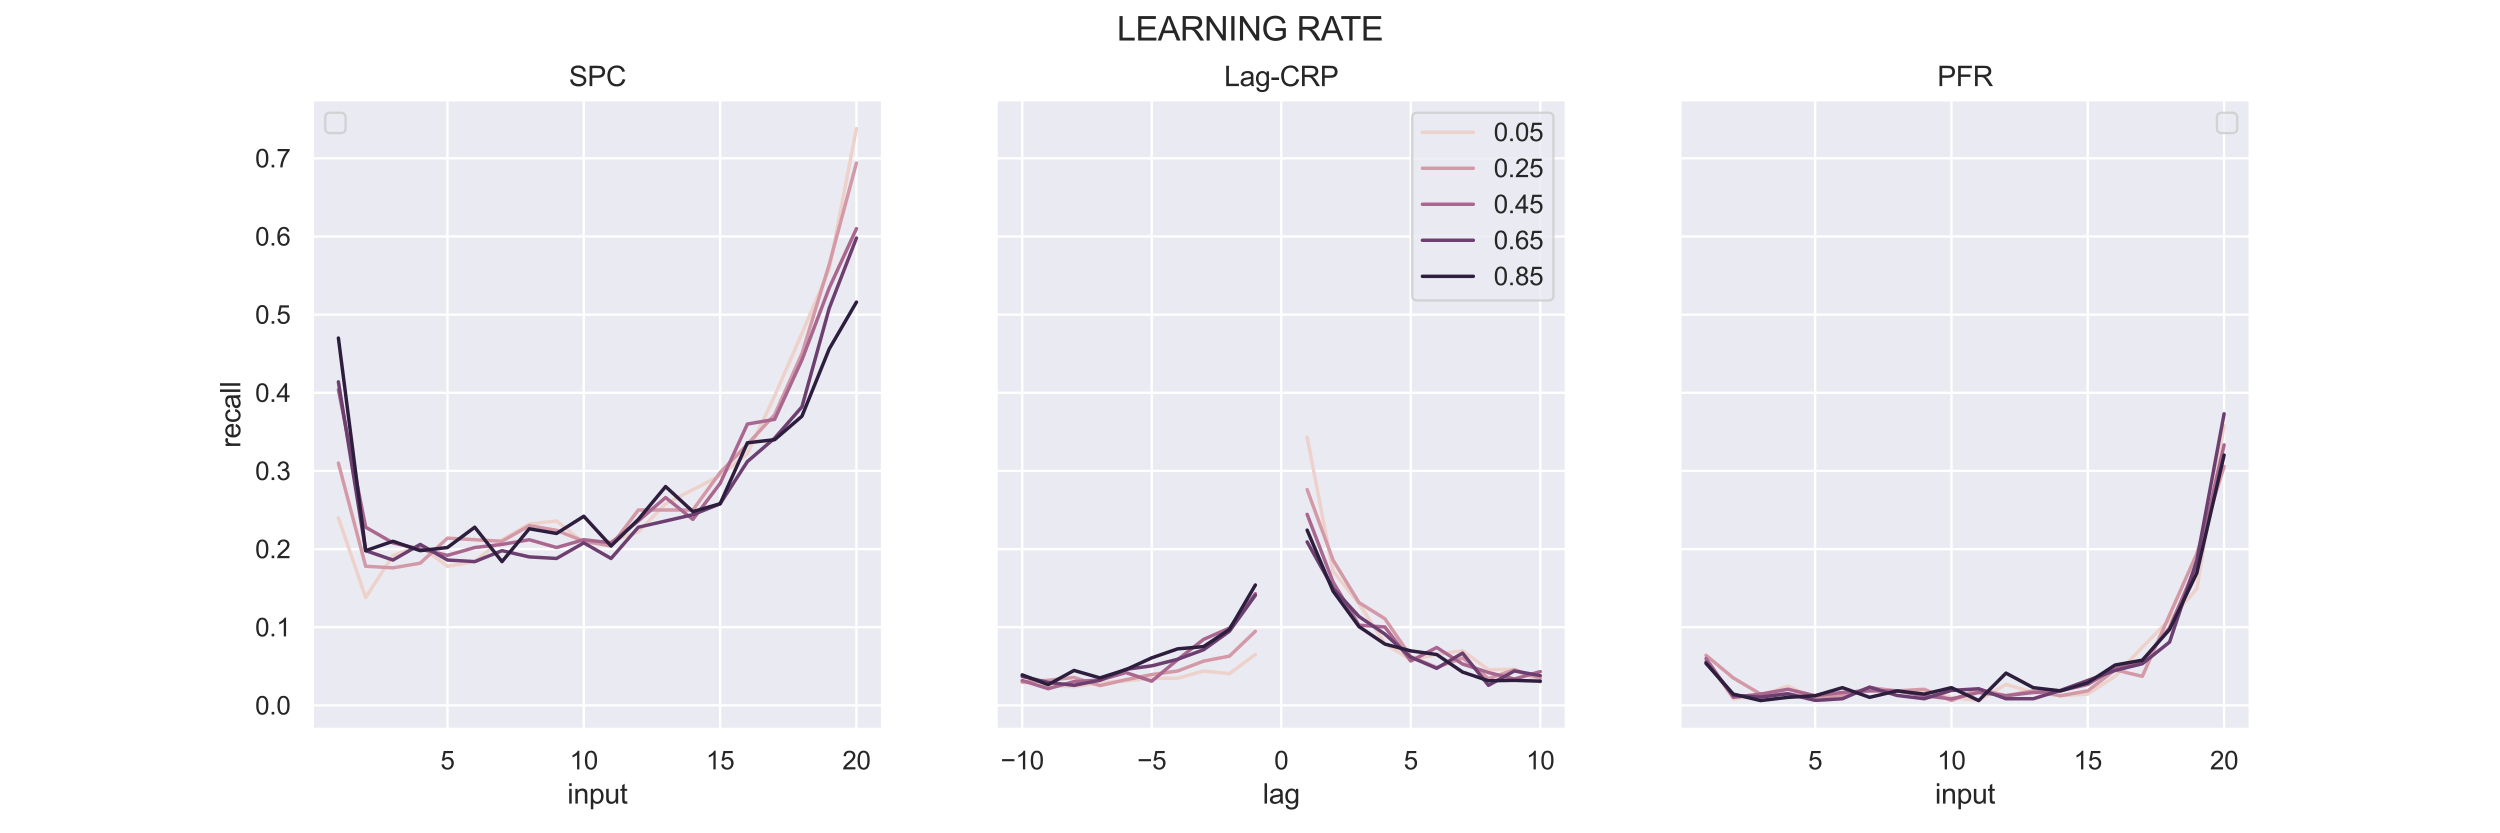 <?xml version="1.0" encoding="utf-8" standalone="no"?>
<!DOCTYPE svg PUBLIC "-//W3C//DTD SVG 1.1//EN"
  "http://www.w3.org/Graphics/SVG/1.1/DTD/svg11.dtd">
<svg height="360pt" version="1.1" viewBox="0 0 1080 360" width="1080pt" xmlns="http://www.w3.org/2000/svg" xmlns:xlink="http://www.w3.org/1999/xlink">
 <defs>
  <style type="text/css">*{stroke-linecap:butt;stroke-linejoin:round;}</style>
 </defs>
 <g id="figure_1">
  <g id="patch_1">
   <path d="M 0 360 
L 1080 360 
L 1080 0 
L 0 0 
z
" style="fill:#ffffff;"/>
  </g>
  <g id="axes_1">
   <g id="patch_2">
    <path d="M 135 315 
L 381.176 315 
L 381.176 43.2 
L 135 43.2 
z
" style="fill:#eaeaf2;"/>
   </g>
   <g id="matplotlib.axis_1">
    <g id="xtick_1">
     <g id="line2d_1">
      <path clip-path="url(#pc80a049805)" d="M 193.305 315 
L 193.305 43.2 
" style="fill:none;stroke:#ffffff;stroke-linecap:round;"/>
     </g>
     <g id="text_1">
      <!-- 5 -->
      <g style="fill:#262626;" transform="translate(190.246 332.374)scale(0.11 -0.11)">
       <defs>
        <path d="M 266 1200 
L 856 1250 
Q 922 819 1161 601 
Q 1400 384 1738 384 
Q 2144 384 2425 690 
Q 2706 997 2706 1503 
Q 2706 1984 2436 2262 
Q 2166 2541 1728 2541 
Q 1456 2541 1237 2417 
Q 1019 2294 894 2097 
L 366 2166 
L 809 4519 
L 3088 4519 
L 3088 3981 
L 1259 3981 
L 1013 2750 
Q 1425 3038 1878 3038 
Q 2478 3038 2890 2622 
Q 3303 2206 3303 1553 
Q 3303 931 2941 478 
Q 2500 -78 1738 -78 
Q 1113 -78 717 272 
Q 322 622 266 1200 
z
" id="ArialMT-35" transform="scale(0.016)"/>
       </defs>
       <use xlink:href="#ArialMT-35"/>
      </g>
     </g>
    </g>
    <g id="xtick_2">
     <g id="line2d_2">
      <path clip-path="url(#pc80a049805)" d="M 252.199 315 
L 252.199 43.2 
" style="fill:none;stroke:#ffffff;stroke-linecap:round;"/>
     </g>
     <g id="text_2">
      <!-- 10 -->
      <g style="fill:#262626;" transform="translate(246.082 332.374)scale(0.11 -0.11)">
       <defs>
        <path d="M 2384 0 
L 1822 0 
L 1822 3584 
Q 1619 3391 1289 3197 
Q 959 3003 697 2906 
L 697 3450 
Q 1169 3672 1522 3987 
Q 1875 4303 2022 4600 
L 2384 4600 
L 2384 0 
z
" id="ArialMT-31" transform="scale(0.016)"/>
        <path d="M 266 2259 
Q 266 3072 433 3567 
Q 600 4063 929 4331 
Q 1259 4600 1759 4600 
Q 2128 4600 2406 4451 
Q 2684 4303 2865 4023 
Q 3047 3744 3150 3342 
Q 3253 2941 3253 2259 
Q 3253 1453 3087 958 
Q 2922 463 2592 192 
Q 2263 -78 1759 -78 
Q 1097 -78 719 397 
Q 266 969 266 2259 
z
M 844 2259 
Q 844 1131 1108 757 
Q 1372 384 1759 384 
Q 2147 384 2411 759 
Q 2675 1134 2675 2259 
Q 2675 3391 2411 3762 
Q 2147 4134 1753 4134 
Q 1366 4134 1134 3806 
Q 844 3388 844 2259 
z
" id="ArialMT-30" transform="scale(0.016)"/>
       </defs>
       <use xlink:href="#ArialMT-31"/>
       <use x="55.615" xlink:href="#ArialMT-30"/>
      </g>
     </g>
    </g>
    <g id="xtick_3">
     <g id="line2d_3">
      <path clip-path="url(#pc80a049805)" d="M 311.093 315 
L 311.093 43.2 
" style="fill:none;stroke:#ffffff;stroke-linecap:round;"/>
     </g>
     <g id="text_3">
      <!-- 15 -->
      <g style="fill:#262626;" transform="translate(304.976 332.374)scale(0.11 -0.11)">
       <use xlink:href="#ArialMT-31"/>
       <use x="55.615" xlink:href="#ArialMT-35"/>
      </g>
     </g>
    </g>
    <g id="xtick_4">
     <g id="line2d_4">
      <path clip-path="url(#pc80a049805)" d="M 369.987 315 
L 369.987 43.2 
" style="fill:none;stroke:#ffffff;stroke-linecap:round;"/>
     </g>
     <g id="text_4">
      <!-- 20 -->
      <g style="fill:#262626;" transform="translate(363.87 332.374)scale(0.11 -0.11)">
       <defs>
        <path d="M 3222 541 
L 3222 0 
L 194 0 
Q 188 203 259 391 
Q 375 700 629 1000 
Q 884 1300 1366 1694 
Q 2113 2306 2375 2664 
Q 2638 3022 2638 3341 
Q 2638 3675 2398 3904 
Q 2159 4134 1775 4134 
Q 1369 4134 1125 3890 
Q 881 3647 878 3216 
L 300 3275 
Q 359 3922 746 4261 
Q 1134 4600 1788 4600 
Q 2447 4600 2831 4234 
Q 3216 3869 3216 3328 
Q 3216 3053 3103 2787 
Q 2991 2522 2730 2228 
Q 2469 1934 1863 1422 
Q 1356 997 1212 845 
Q 1069 694 975 541 
L 3222 541 
z
" id="ArialMT-32" transform="scale(0.016)"/>
       </defs>
       <use xlink:href="#ArialMT-32"/>
       <use x="55.615" xlink:href="#ArialMT-30"/>
      </g>
     </g>
    </g>
    <g id="text_5">
     <!-- input -->
     <g style="fill:#262626;" transform="translate(245.079 347.149)scale(0.12 -0.12)">
      <defs>
       <path d="M 425 3934 
L 425 4581 
L 988 4581 
L 988 3934 
L 425 3934 
z
M 425 0 
L 425 3319 
L 988 3319 
L 988 0 
L 425 0 
z
" id="ArialMT-69" transform="scale(0.016)"/>
       <path d="M 422 0 
L 422 3319 
L 928 3319 
L 928 2847 
Q 1294 3394 1984 3394 
Q 2284 3394 2536 3286 
Q 2788 3178 2913 3003 
Q 3038 2828 3088 2588 
Q 3119 2431 3119 2041 
L 3119 0 
L 2556 0 
L 2556 2019 
Q 2556 2363 2490 2533 
Q 2425 2703 2258 2804 
Q 2091 2906 1866 2906 
Q 1506 2906 1245 2678 
Q 984 2450 984 1813 
L 984 0 
L 422 0 
z
" id="ArialMT-6e" transform="scale(0.016)"/>
       <path d="M 422 -1272 
L 422 3319 
L 934 3319 
L 934 2888 
Q 1116 3141 1344 3267 
Q 1572 3394 1897 3394 
Q 2322 3394 2647 3175 
Q 2972 2956 3137 2557 
Q 3303 2159 3303 1684 
Q 3303 1175 3120 767 
Q 2938 359 2589 142 
Q 2241 -75 1856 -75 
Q 1575 -75 1351 44 
Q 1128 163 984 344 
L 984 -1272 
L 422 -1272 
z
M 931 1641 
Q 931 1000 1190 694 
Q 1450 388 1819 388 
Q 2194 388 2461 705 
Q 2728 1022 2728 1688 
Q 2728 2322 2467 2637 
Q 2206 2953 1844 2953 
Q 1484 2953 1207 2617 
Q 931 2281 931 1641 
z
" id="ArialMT-70" transform="scale(0.016)"/>
       <path d="M 2597 0 
L 2597 488 
Q 2209 -75 1544 -75 
Q 1250 -75 995 37 
Q 741 150 617 320 
Q 494 491 444 738 
Q 409 903 409 1263 
L 409 3319 
L 972 3319 
L 972 1478 
Q 972 1038 1006 884 
Q 1059 663 1231 536 
Q 1403 409 1656 409 
Q 1909 409 2131 539 
Q 2353 669 2445 892 
Q 2538 1116 2538 1541 
L 2538 3319 
L 3100 3319 
L 3100 0 
L 2597 0 
z
" id="ArialMT-75" transform="scale(0.016)"/>
       <path d="M 1650 503 
L 1731 6 
Q 1494 -44 1306 -44 
Q 1000 -44 831 53 
Q 663 150 594 308 
Q 525 466 525 972 
L 525 2881 
L 113 2881 
L 113 3319 
L 525 3319 
L 525 4141 
L 1084 4478 
L 1084 3319 
L 1650 3319 
L 1650 2881 
L 1084 2881 
L 1084 941 
Q 1084 700 1114 631 
Q 1144 563 1211 522 
Q 1278 481 1403 481 
Q 1497 481 1650 503 
z
" id="ArialMT-74" transform="scale(0.016)"/>
      </defs>
      <use xlink:href="#ArialMT-69"/>
      <use x="22.217" xlink:href="#ArialMT-6e"/>
      <use x="77.832" xlink:href="#ArialMT-70"/>
      <use x="133.447" xlink:href="#ArialMT-75"/>
      <use x="189.062" xlink:href="#ArialMT-74"/>
     </g>
    </g>
   </g>
   <g id="matplotlib.axis_2">
    <g id="ytick_1">
     <g id="line2d_5">
      <path clip-path="url(#pc80a049805)" d="M 135 304.738 
L 381.176 304.738 
" style="fill:none;stroke:#ffffff;stroke-linecap:round;"/>
     </g>
     <g id="text_6">
      <!-- 0.0 -->
      <g style="fill:#262626;" transform="translate(110.21 308.675)scale(0.11 -0.11)">
       <defs>
        <path d="M 581 0 
L 581 641 
L 1222 641 
L 1222 0 
L 581 0 
z
" id="ArialMT-2e" transform="scale(0.016)"/>
       </defs>
       <use xlink:href="#ArialMT-30"/>
       <use x="55.615" xlink:href="#ArialMT-2e"/>
       <use x="83.398" xlink:href="#ArialMT-30"/>
      </g>
     </g>
    </g>
    <g id="ytick_2">
     <g id="line2d_6">
      <path clip-path="url(#pc80a049805)" d="M 135 270.974 
L 381.176 270.974 
" style="fill:none;stroke:#ffffff;stroke-linecap:round;"/>
     </g>
     <g id="text_7">
      <!-- 0.1 -->
      <g style="fill:#262626;" transform="translate(110.21 274.91)scale(0.11 -0.11)">
       <use xlink:href="#ArialMT-30"/>
       <use x="55.615" xlink:href="#ArialMT-2e"/>
       <use x="83.398" xlink:href="#ArialMT-31"/>
      </g>
     </g>
    </g>
    <g id="ytick_3">
     <g id="line2d_7">
      <path clip-path="url(#pc80a049805)" d="M 135 237.209 
L 381.176 237.209 
" style="fill:none;stroke:#ffffff;stroke-linecap:round;"/>
     </g>
     <g id="text_8">
      <!-- 0.2 -->
      <g style="fill:#262626;" transform="translate(110.21 241.146)scale(0.11 -0.11)">
       <use xlink:href="#ArialMT-30"/>
       <use x="55.615" xlink:href="#ArialMT-2e"/>
       <use x="83.398" xlink:href="#ArialMT-32"/>
      </g>
     </g>
    </g>
    <g id="ytick_4">
     <g id="line2d_8">
      <path clip-path="url(#pc80a049805)" d="M 135 203.444 
L 381.176 203.444 
" style="fill:none;stroke:#ffffff;stroke-linecap:round;"/>
     </g>
     <g id="text_9">
      <!-- 0.3 -->
      <g style="fill:#262626;" transform="translate(110.21 207.381)scale(0.11 -0.11)">
       <defs>
        <path d="M 269 1209 
L 831 1284 
Q 928 806 1161 595 
Q 1394 384 1728 384 
Q 2125 384 2398 659 
Q 2672 934 2672 1341 
Q 2672 1728 2419 1979 
Q 2166 2231 1775 2231 
Q 1616 2231 1378 2169 
L 1441 2663 
Q 1497 2656 1531 2656 
Q 1891 2656 2178 2843 
Q 2466 3031 2466 3422 
Q 2466 3731 2256 3934 
Q 2047 4138 1716 4138 
Q 1388 4138 1169 3931 
Q 950 3725 888 3313 
L 325 3413 
Q 428 3978 793 4289 
Q 1159 4600 1703 4600 
Q 2078 4600 2393 4439 
Q 2709 4278 2876 4000 
Q 3044 3722 3044 3409 
Q 3044 3113 2884 2869 
Q 2725 2625 2413 2481 
Q 2819 2388 3044 2092 
Q 3269 1797 3269 1353 
Q 3269 753 2831 336 
Q 2394 -81 1725 -81 
Q 1122 -81 723 278 
Q 325 638 269 1209 
z
" id="ArialMT-33" transform="scale(0.016)"/>
       </defs>
       <use xlink:href="#ArialMT-30"/>
       <use x="55.615" xlink:href="#ArialMT-2e"/>
       <use x="83.398" xlink:href="#ArialMT-33"/>
      </g>
     </g>
    </g>
    <g id="ytick_5">
     <g id="line2d_9">
      <path clip-path="url(#pc80a049805)" d="M 135 169.679 
L 381.176 169.679 
" style="fill:none;stroke:#ffffff;stroke-linecap:round;"/>
     </g>
     <g id="text_10">
      <!-- 0.4 -->
      <g style="fill:#262626;" transform="translate(110.21 173.616)scale(0.11 -0.11)">
       <defs>
        <path d="M 2069 0 
L 2069 1097 
L 81 1097 
L 81 1613 
L 2172 4581 
L 2631 4581 
L 2631 1613 
L 3250 1613 
L 3250 1097 
L 2631 1097 
L 2631 0 
L 2069 0 
z
M 2069 1613 
L 2069 3678 
L 634 1613 
L 2069 1613 
z
" id="ArialMT-34" transform="scale(0.016)"/>
       </defs>
       <use xlink:href="#ArialMT-30"/>
       <use x="55.615" xlink:href="#ArialMT-2e"/>
       <use x="83.398" xlink:href="#ArialMT-34"/>
      </g>
     </g>
    </g>
    <g id="ytick_6">
     <g id="line2d_10">
      <path clip-path="url(#pc80a049805)" d="M 135 135.915 
L 381.176 135.915 
" style="fill:none;stroke:#ffffff;stroke-linecap:round;"/>
     </g>
     <g id="text_11">
      <!-- 0.5 -->
      <g style="fill:#262626;" transform="translate(110.21 139.851)scale(0.11 -0.11)">
       <use xlink:href="#ArialMT-30"/>
       <use x="55.615" xlink:href="#ArialMT-2e"/>
       <use x="83.398" xlink:href="#ArialMT-35"/>
      </g>
     </g>
    </g>
    <g id="ytick_7">
     <g id="line2d_11">
      <path clip-path="url(#pc80a049805)" d="M 135 102.15 
L 381.176 102.15 
" style="fill:none;stroke:#ffffff;stroke-linecap:round;"/>
     </g>
     <g id="text_12">
      <!-- 0.6 -->
      <g style="fill:#262626;" transform="translate(110.21 106.087)scale(0.11 -0.11)">
       <defs>
        <path d="M 3184 3459 
L 2625 3416 
Q 2550 3747 2413 3897 
Q 2184 4138 1850 4138 
Q 1581 4138 1378 3988 
Q 1113 3794 959 3422 
Q 806 3050 800 2363 
Q 1003 2672 1297 2822 
Q 1591 2972 1913 2972 
Q 2475 2972 2870 2558 
Q 3266 2144 3266 1488 
Q 3266 1056 3080 686 
Q 2894 316 2569 119 
Q 2244 -78 1831 -78 
Q 1128 -78 684 439 
Q 241 956 241 2144 
Q 241 3472 731 4075 
Q 1159 4600 1884 4600 
Q 2425 4600 2770 4297 
Q 3116 3994 3184 3459 
z
M 888 1484 
Q 888 1194 1011 928 
Q 1134 663 1356 523 
Q 1578 384 1822 384 
Q 2178 384 2434 671 
Q 2691 959 2691 1453 
Q 2691 1928 2437 2201 
Q 2184 2475 1800 2475 
Q 1419 2475 1153 2201 
Q 888 1928 888 1484 
z
" id="ArialMT-36" transform="scale(0.016)"/>
       </defs>
       <use xlink:href="#ArialMT-30"/>
       <use x="55.615" xlink:href="#ArialMT-2e"/>
       <use x="83.398" xlink:href="#ArialMT-36"/>
      </g>
     </g>
    </g>
    <g id="ytick_8">
     <g id="line2d_12">
      <path clip-path="url(#pc80a049805)" d="M 135 68.385 
L 381.176 68.385 
" style="fill:none;stroke:#ffffff;stroke-linecap:round;"/>
     </g>
     <g id="text_13">
      <!-- 0.7 -->
      <g style="fill:#262626;" transform="translate(110.21 72.322)scale(0.11 -0.11)">
       <defs>
        <path d="M 303 3981 
L 303 4522 
L 3269 4522 
L 3269 4084 
Q 2831 3619 2401 2847 
Q 1972 2075 1738 1259 
Q 1569 684 1522 0 
L 944 0 
Q 953 541 1156 1306 
Q 1359 2072 1739 2783 
Q 2119 3494 2547 3981 
L 303 3981 
z
" id="ArialMT-37" transform="scale(0.016)"/>
       </defs>
       <use xlink:href="#ArialMT-30"/>
       <use x="55.615" xlink:href="#ArialMT-2e"/>
       <use x="83.398" xlink:href="#ArialMT-37"/>
      </g>
     </g>
    </g>
    <g id="text_14">
     <!-- recall -->
     <g style="fill:#262626;" transform="translate(103.825 193.437)rotate(-90)scale(0.12 -0.12)">
      <defs>
       <path d="M 416 0 
L 416 3319 
L 922 3319 
L 922 2816 
Q 1116 3169 1280 3281 
Q 1444 3394 1641 3394 
Q 1925 3394 2219 3213 
L 2025 2691 
Q 1819 2813 1613 2813 
Q 1428 2813 1281 2702 
Q 1134 2591 1072 2394 
Q 978 2094 978 1738 
L 978 0 
L 416 0 
z
" id="ArialMT-72" transform="scale(0.016)"/>
       <path d="M 2694 1069 
L 3275 997 
Q 3138 488 2766 206 
Q 2394 -75 1816 -75 
Q 1088 -75 661 373 
Q 234 822 234 1631 
Q 234 2469 665 2931 
Q 1097 3394 1784 3394 
Q 2450 3394 2872 2941 
Q 3294 2488 3294 1666 
Q 3294 1616 3291 1516 
L 816 1516 
Q 847 969 1125 678 
Q 1403 388 1819 388 
Q 2128 388 2347 550 
Q 2566 713 2694 1069 
z
M 847 1978 
L 2700 1978 
Q 2663 2397 2488 2606 
Q 2219 2931 1791 2931 
Q 1403 2931 1139 2672 
Q 875 2413 847 1978 
z
" id="ArialMT-65" transform="scale(0.016)"/>
       <path d="M 2588 1216 
L 3141 1144 
Q 3050 572 2676 248 
Q 2303 -75 1759 -75 
Q 1078 -75 664 370 
Q 250 816 250 1647 
Q 250 2184 428 2587 
Q 606 2991 970 3192 
Q 1334 3394 1763 3394 
Q 2303 3394 2647 3120 
Q 2991 2847 3088 2344 
L 2541 2259 
Q 2463 2594 2264 2762 
Q 2066 2931 1784 2931 
Q 1359 2931 1093 2626 
Q 828 2322 828 1663 
Q 828 994 1084 691 
Q 1341 388 1753 388 
Q 2084 388 2306 591 
Q 2528 794 2588 1216 
z
" id="ArialMT-63" transform="scale(0.016)"/>
       <path d="M 2588 409 
Q 2275 144 1986 34 
Q 1697 -75 1366 -75 
Q 819 -75 525 192 
Q 231 459 231 875 
Q 231 1119 342 1320 
Q 453 1522 633 1644 
Q 813 1766 1038 1828 
Q 1203 1872 1538 1913 
Q 2219 1994 2541 2106 
Q 2544 2222 2544 2253 
Q 2544 2597 2384 2738 
Q 2169 2928 1744 2928 
Q 1347 2928 1158 2789 
Q 969 2650 878 2297 
L 328 2372 
Q 403 2725 575 2942 
Q 747 3159 1072 3276 
Q 1397 3394 1825 3394 
Q 2250 3394 2515 3294 
Q 2781 3194 2906 3042 
Q 3031 2891 3081 2659 
Q 3109 2516 3109 2141 
L 3109 1391 
Q 3109 606 3145 398 
Q 3181 191 3288 0 
L 2700 0 
Q 2613 175 2588 409 
z
M 2541 1666 
Q 2234 1541 1622 1453 
Q 1275 1403 1131 1340 
Q 988 1278 909 1158 
Q 831 1038 831 891 
Q 831 666 1001 516 
Q 1172 366 1500 366 
Q 1825 366 2078 508 
Q 2331 650 2450 897 
Q 2541 1088 2541 1459 
L 2541 1666 
z
" id="ArialMT-61" transform="scale(0.016)"/>
       <path d="M 409 0 
L 409 4581 
L 972 4581 
L 972 0 
L 409 0 
z
" id="ArialMT-6c" transform="scale(0.016)"/>
      </defs>
      <use xlink:href="#ArialMT-72"/>
      <use x="33.301" xlink:href="#ArialMT-65"/>
      <use x="88.916" xlink:href="#ArialMT-63"/>
      <use x="138.916" xlink:href="#ArialMT-61"/>
      <use x="194.531" xlink:href="#ArialMT-6c"/>
      <use x="216.748" xlink:href="#ArialMT-6c"/>
     </g>
    </g>
   </g>
   <g id="line2d_13">
    <path clip-path="url(#pc80a049805)" d="M 146.19 223.703 
L 157.969 258.143 
L 169.747 239.91 
L 181.526 235.858 
L 193.305 244.637 
L 205.084 242.611 
L 216.863 233.157 
L 228.641 226.404 
L 240.42 225.054 
L 252.199 234.508 
L 263.978 233.832 
L 275.756 229.781 
L 287.535 217.625 
L 299.314 211.548 
L 311.093 205.47 
L 322.872 196.016 
L 334.65 171.03 
L 346.429 144.018 
L 358.208 116.331 
L 369.987 55.555 
" style="fill:none;stroke:#edd1cb;stroke-linecap:round;stroke-width:1.5;"/>
   </g>
   <g id="line2d_14">
    <path clip-path="url(#pc80a049805)" d="M 146.19 200.068 
L 157.969 244.637 
L 169.747 245.312 
L 181.526 243.286 
L 193.305 232.482 
L 205.084 233.157 
L 216.863 233.832 
L 228.641 227.079 
L 240.42 229.105 
L 252.199 233.832 
L 263.978 235.858 
L 275.756 220.326 
L 287.535 220.326 
L 299.314 220.326 
L 311.093 204.119 
L 322.872 191.964 
L 334.65 179.133 
L 346.429 152.797 
L 358.208 114.305 
L 369.987 70.411 
" style="fill:none;stroke:#d499a7;stroke-linecap:round;stroke-width:1.5;"/>
   </g>
   <g id="line2d_15">
    <path clip-path="url(#pc80a049805)" d="M 146.19 168.329 
L 157.969 227.755 
L 169.747 234.508 
L 181.526 237.209 
L 193.305 239.91 
L 205.084 236.534 
L 216.863 235.183 
L 228.641 233.157 
L 240.42 236.534 
L 252.199 233.157 
L 263.978 234.508 
L 275.756 225.054 
L 287.535 214.924 
L 299.314 224.378 
L 311.093 208.846 
L 322.872 183.185 
L 334.65 181.159 
L 346.429 155.498 
L 358.208 124.435 
L 369.987 98.773 
" style="fill:none;stroke:#a9678f;stroke-linecap:round;stroke-width:1.5;"/>
   </g>
   <g id="line2d_16">
    <path clip-path="url(#pc80a049805)" d="M 146.19 164.952 
L 157.969 237.884 
L 169.747 241.936 
L 181.526 235.183 
L 193.305 241.936 
L 205.084 242.611 
L 216.863 237.884 
L 228.641 240.585 
L 240.42 241.261 
L 252.199 234.508 
L 263.978 241.261 
L 275.756 227.755 
L 287.535 225.054 
L 299.314 222.352 
L 311.093 217.625 
L 322.872 199.392 
L 334.65 189.263 
L 346.429 175.757 
L 358.208 133.213 
L 369.987 102.825 
" style="fill:none;stroke:#6c3f70;stroke-linecap:round;stroke-width:1.5;"/>
   </g>
   <g id="line2d_17">
    <path clip-path="url(#pc80a049805)" d="M 146.19 146.044 
L 157.969 237.884 
L 169.747 233.832 
L 181.526 237.884 
L 193.305 236.534 
L 205.084 227.755 
L 216.863 242.611 
L 228.641 228.43 
L 240.42 230.456 
L 252.199 223.028 
L 263.978 235.858 
L 275.756 224.378 
L 287.535 210.197 
L 299.314 221.002 
L 311.093 217.625 
L 322.872 191.289 
L 334.65 189.938 
L 346.429 179.809 
L 358.208 150.771 
L 369.987 130.512 
" style="fill:none;stroke:#2d1e3e;stroke-linecap:round;stroke-width:1.5;"/>
   </g>
   <g id="line2d_18"/>
   <g id="line2d_19"/>
   <g id="line2d_20"/>
   <g id="line2d_21"/>
   <g id="line2d_22"/>
   <g id="patch_3">
    <path d="M 135 315 
L 135 43.2 
" style="fill:none;stroke:#ffffff;stroke-linecap:square;stroke-linejoin:miter;stroke-width:1.25;"/>
   </g>
   <g id="patch_4">
    <path d="M 381.176 315 
L 381.176 43.2 
" style="fill:none;stroke:#ffffff;stroke-linecap:square;stroke-linejoin:miter;stroke-width:1.25;"/>
   </g>
   <g id="patch_5">
    <path d="M 135 315 
L 381.176 315 
" style="fill:none;stroke:#ffffff;stroke-linecap:square;stroke-linejoin:miter;stroke-width:1.25;"/>
   </g>
   <g id="patch_6">
    <path d="M 135 43.2 
L 381.176 43.2 
" style="fill:none;stroke:#ffffff;stroke-linecap:square;stroke-linejoin:miter;stroke-width:1.25;"/>
   </g>
   <g id="text_15">
    <!-- SPC -->
    <g style="fill:#262626;" transform="translate(245.751 37.2)scale(0.12 -0.12)">
     <defs>
      <path d="M 288 1472 
L 859 1522 
Q 900 1178 1048 958 
Q 1197 738 1509 602 
Q 1822 466 2213 466 
Q 2559 466 2825 569 
Q 3091 672 3220 851 
Q 3350 1031 3350 1244 
Q 3350 1459 3225 1620 
Q 3100 1781 2813 1891 
Q 2628 1963 1997 2114 
Q 1366 2266 1113 2400 
Q 784 2572 623 2826 
Q 463 3081 463 3397 
Q 463 3744 659 4045 
Q 856 4347 1234 4503 
Q 1613 4659 2075 4659 
Q 2584 4659 2973 4495 
Q 3363 4331 3572 4012 
Q 3781 3694 3797 3291 
L 3216 3247 
Q 3169 3681 2898 3903 
Q 2628 4125 2100 4125 
Q 1550 4125 1298 3923 
Q 1047 3722 1047 3438 
Q 1047 3191 1225 3031 
Q 1400 2872 2139 2705 
Q 2878 2538 3153 2413 
Q 3553 2228 3743 1945 
Q 3934 1663 3934 1294 
Q 3934 928 3725 604 
Q 3516 281 3123 101 
Q 2731 -78 2241 -78 
Q 1619 -78 1198 103 
Q 778 284 539 648 
Q 300 1013 288 1472 
z
" id="ArialMT-53" transform="scale(0.016)"/>
      <path d="M 494 0 
L 494 4581 
L 2222 4581 
Q 2678 4581 2919 4538 
Q 3256 4481 3484 4323 
Q 3713 4166 3852 3881 
Q 3991 3597 3991 3256 
Q 3991 2672 3619 2267 
Q 3247 1863 2275 1863 
L 1100 1863 
L 1100 0 
L 494 0 
z
M 1100 2403 
L 2284 2403 
Q 2872 2403 3119 2622 
Q 3366 2841 3366 3238 
Q 3366 3525 3220 3729 
Q 3075 3934 2838 4000 
Q 2684 4041 2272 4041 
L 1100 4041 
L 1100 2403 
z
" id="ArialMT-50" transform="scale(0.016)"/>
      <path d="M 3763 1606 
L 4369 1453 
Q 4178 706 3683 314 
Q 3188 -78 2472 -78 
Q 1731 -78 1267 223 
Q 803 525 561 1097 
Q 319 1669 319 2325 
Q 319 3041 592 3573 
Q 866 4106 1370 4382 
Q 1875 4659 2481 4659 
Q 3169 4659 3637 4309 
Q 4106 3959 4291 3325 
L 3694 3184 
Q 3534 3684 3231 3912 
Q 2928 4141 2469 4141 
Q 1941 4141 1586 3887 
Q 1231 3634 1087 3207 
Q 944 2781 944 2328 
Q 944 1744 1114 1308 
Q 1284 872 1643 656 
Q 2003 441 2422 441 
Q 2931 441 3284 734 
Q 3638 1028 3763 1606 
z
" id="ArialMT-43" transform="scale(0.016)"/>
     </defs>
     <use xlink:href="#ArialMT-53"/>
     <use x="66.699" xlink:href="#ArialMT-50"/>
     <use x="133.398" xlink:href="#ArialMT-43"/>
    </g>
   </g>
   <g id="legend_1">
    <g id="patch_7">
     <path d="M 142.7 57.5 
L 147.1 57.5 
Q 149.3 57.5 149.3 55.3 
L 149.3 50.9 
Q 149.3 48.7 147.1 48.7 
L 142.7 48.7 
Q 140.5 48.7 140.5 50.9 
L 140.5 55.3 
Q 140.5 57.5 142.7 57.5 
z
" style="fill:#eaeaf2;opacity:0.8;stroke:#cccccc;stroke-linejoin:miter;"/>
    </g>
   </g>
  </g>
  <g id="axes_2">
   <g id="patch_8">
    <path d="M 430.412 315 
L 676.588 315 
L 676.588 43.2 
L 430.412 43.2 
z
" style="fill:#eaeaf2;"/>
   </g>
   <g id="matplotlib.axis_3">
    <g id="xtick_5">
     <g id="line2d_23">
      <path clip-path="url(#pac4f6bd002)" d="M 441.602 315 
L 441.602 43.2 
" style="fill:none;stroke:#ffffff;stroke-linecap:round;"/>
     </g>
     <g id="text_16">
      <!-- −10 -->
      <g style="fill:#262626;" transform="translate(432.272 332.374)scale(0.11 -0.11)">
       <defs>
        <path d="M 3381 1997 
L 356 1997 
L 356 2522 
L 3381 2522 
L 3381 1997 
z
" id="ArialMT-2212" transform="scale(0.016)"/>
       </defs>
       <use xlink:href="#ArialMT-2212"/>
       <use x="58.398" xlink:href="#ArialMT-31"/>
       <use x="114.014" xlink:href="#ArialMT-30"/>
      </g>
     </g>
    </g>
    <g id="xtick_6">
     <g id="line2d_24">
      <path clip-path="url(#pac4f6bd002)" d="M 497.551 315 
L 497.551 43.2 
" style="fill:none;stroke:#ffffff;stroke-linecap:round;"/>
     </g>
     <g id="text_17">
      <!-- −5 -->
      <g style="fill:#262626;" transform="translate(491.28 332.374)scale(0.11 -0.11)">
       <use xlink:href="#ArialMT-2212"/>
       <use x="58.398" xlink:href="#ArialMT-35"/>
      </g>
     </g>
    </g>
    <g id="xtick_7">
     <g id="line2d_25">
      <path clip-path="url(#pac4f6bd002)" d="M 553.5 315 
L 553.5 43.2 
" style="fill:none;stroke:#ffffff;stroke-linecap:round;"/>
     </g>
     <g id="text_18">
      <!-- 0 -->
      <g style="fill:#262626;" transform="translate(550.441 332.374)scale(0.11 -0.11)">
       <use xlink:href="#ArialMT-30"/>
      </g>
     </g>
    </g>
    <g id="xtick_8">
     <g id="line2d_26">
      <path clip-path="url(#pac4f6bd002)" d="M 609.449 315 
L 609.449 43.2 
" style="fill:none;stroke:#ffffff;stroke-linecap:round;"/>
     </g>
     <g id="text_19">
      <!-- 5 -->
      <g style="fill:#262626;" transform="translate(606.391 332.374)scale(0.11 -0.11)">
       <use xlink:href="#ArialMT-35"/>
      </g>
     </g>
    </g>
    <g id="xtick_9">
     <g id="line2d_27">
      <path clip-path="url(#pac4f6bd002)" d="M 665.398 315 
L 665.398 43.2 
" style="fill:none;stroke:#ffffff;stroke-linecap:round;"/>
     </g>
     <g id="text_20">
      <!-- 10 -->
      <g style="fill:#262626;" transform="translate(659.281 332.374)scale(0.11 -0.11)">
       <use xlink:href="#ArialMT-31"/>
       <use x="55.615" xlink:href="#ArialMT-30"/>
      </g>
     </g>
    </g>
    <g id="text_21">
     <!-- lag -->
     <g style="fill:#262626;" transform="translate(545.494 347.149)scale(0.12 -0.12)">
      <defs>
       <path d="M 319 -275 
L 866 -356 
Q 900 -609 1056 -725 
Q 1266 -881 1628 -881 
Q 2019 -881 2231 -725 
Q 2444 -569 2519 -288 
Q 2563 -116 2559 434 
Q 2191 0 1641 0 
Q 956 0 581 494 
Q 206 988 206 1678 
Q 206 2153 378 2554 
Q 550 2956 876 3175 
Q 1203 3394 1644 3394 
Q 2231 3394 2613 2919 
L 2613 3319 
L 3131 3319 
L 3131 450 
Q 3131 -325 2973 -648 
Q 2816 -972 2473 -1159 
Q 2131 -1347 1631 -1347 
Q 1038 -1347 672 -1080 
Q 306 -813 319 -275 
z
M 784 1719 
Q 784 1066 1043 766 
Q 1303 466 1694 466 
Q 2081 466 2343 764 
Q 2606 1063 2606 1700 
Q 2606 2309 2336 2618 
Q 2066 2928 1684 2928 
Q 1309 2928 1046 2623 
Q 784 2319 784 1719 
z
" id="ArialMT-67" transform="scale(0.016)"/>
      </defs>
      <use xlink:href="#ArialMT-6c"/>
      <use x="22.217" xlink:href="#ArialMT-61"/>
      <use x="77.832" xlink:href="#ArialMT-67"/>
     </g>
    </g>
   </g>
   <g id="matplotlib.axis_4">
    <g id="ytick_9">
     <g id="line2d_28">
      <path clip-path="url(#pac4f6bd002)" d="M 430.412 304.738 
L 676.588 304.738 
" style="fill:none;stroke:#ffffff;stroke-linecap:round;"/>
     </g>
    </g>
    <g id="ytick_10">
     <g id="line2d_29">
      <path clip-path="url(#pac4f6bd002)" d="M 430.412 270.974 
L 676.588 270.974 
" style="fill:none;stroke:#ffffff;stroke-linecap:round;"/>
     </g>
    </g>
    <g id="ytick_11">
     <g id="line2d_30">
      <path clip-path="url(#pac4f6bd002)" d="M 430.412 237.209 
L 676.588 237.209 
" style="fill:none;stroke:#ffffff;stroke-linecap:round;"/>
     </g>
    </g>
    <g id="ytick_12">
     <g id="line2d_31">
      <path clip-path="url(#pac4f6bd002)" d="M 430.412 203.444 
L 676.588 203.444 
" style="fill:none;stroke:#ffffff;stroke-linecap:round;"/>
     </g>
    </g>
    <g id="ytick_13">
     <g id="line2d_32">
      <path clip-path="url(#pac4f6bd002)" d="M 430.412 169.679 
L 676.588 169.679 
" style="fill:none;stroke:#ffffff;stroke-linecap:round;"/>
     </g>
    </g>
    <g id="ytick_14">
     <g id="line2d_33">
      <path clip-path="url(#pac4f6bd002)" d="M 430.412 135.915 
L 676.588 135.915 
" style="fill:none;stroke:#ffffff;stroke-linecap:round;"/>
     </g>
    </g>
    <g id="ytick_15">
     <g id="line2d_34">
      <path clip-path="url(#pac4f6bd002)" d="M 430.412 102.15 
L 676.588 102.15 
" style="fill:none;stroke:#ffffff;stroke-linecap:round;"/>
     </g>
    </g>
    <g id="ytick_16">
     <g id="line2d_35">
      <path clip-path="url(#pac4f6bd002)" d="M 430.412 68.385 
L 676.588 68.385 
" style="fill:none;stroke:#ffffff;stroke-linecap:round;"/>
     </g>
    </g>
   </g>
   <g id="line2d_36">
    <path clip-path="url(#pac4f6bd002)" d="M 441.602 294.748 
L 452.791 296.225 
L 463.981 296.664 
L 475.171 294.979 
L 486.361 294.113 
L 497.551 293.019 
L 508.741 293.03 
L 519.93 289.897 
L 531.12 291.019 
L 542.31 282.728 
" style="fill:none;stroke:#edd1cb;stroke-linecap:round;stroke-width:1.5;"/>
   </g>
   <g id="line2d_37">
    <path clip-path="url(#pac4f6bd002)" d="M 441.602 294.648 
L 452.791 293.894 
L 463.981 292.65 
L 475.171 296.188 
L 486.361 293.644 
L 497.551 291.408 
L 508.741 289.865 
L 519.93 285.604 
L 531.12 283.434 
L 542.31 272.715 
" style="fill:none;stroke:#d499a7;stroke-linecap:round;stroke-width:1.5;"/>
   </g>
   <g id="line2d_38">
    <path clip-path="url(#pac4f6bd002)" d="M 441.602 293.965 
L 452.791 297.52 
L 463.981 294.447 
L 475.171 293.772 
L 486.361 290.546 
L 497.551 294.279 
L 508.741 284.957 
L 519.93 276.212 
L 531.12 271.332 
L 542.31 256.474 
" style="fill:none;stroke:#a9678f;stroke-linecap:round;stroke-width:1.5;"/>
   </g>
   <g id="line2d_39">
    <path clip-path="url(#pac4f6bd002)" d="M 441.602 292.222 
L 452.791 294.796 
L 463.981 296.051 
L 475.171 293.868 
L 486.361 289.162 
L 497.551 287.643 
L 508.741 284.807 
L 519.93 280.701 
L 531.12 272.692 
L 542.31 257.146 
" style="fill:none;stroke:#6c3f70;stroke-linecap:round;stroke-width:1.5;"/>
   </g>
   <g id="line2d_40">
    <path clip-path="url(#pac4f6bd002)" d="M 441.602 291.545 
L 452.791 295.789 
L 463.981 289.63 
L 475.171 292.849 
L 486.361 289.299 
L 497.551 284.187 
L 508.741 280.304 
L 519.93 279.342 
L 531.12 271.906 
L 542.31 252.722 
" style="fill:none;stroke:#2d1e3e;stroke-linecap:round;stroke-width:1.5;"/>
   </g>
   <g id="line2d_41"/>
   <g id="line2d_42"/>
   <g id="line2d_43"/>
   <g id="line2d_44"/>
   <g id="line2d_45"/>
   <g id="line2d_46">
    <path clip-path="url(#pac4f6bd002)" d="M 564.69 188.863 
L 575.88 246.755 
L 587.07 260.726 
L 598.259 278.087 
L 609.449 285.07 
L 620.639 282.712 
L 631.829 281.093 
L 643.019 289.306 
L 654.209 289.159 
L 665.398 294.692 
" style="fill:none;stroke:#edd1cb;stroke-linecap:round;stroke-width:1.5;"/>
   </g>
   <g id="line2d_47">
    <path clip-path="url(#pac4f6bd002)" d="M 564.69 211.489 
L 575.88 241.959 
L 587.07 260.305 
L 598.259 267.284 
L 609.449 283.605 
L 620.639 288.337 
L 631.829 284.257 
L 643.019 293.132 
L 654.209 289.34 
L 665.398 293.03 
" style="fill:none;stroke:#d499a7;stroke-linecap:round;stroke-width:1.5;"/>
   </g>
   <g id="line2d_48">
    <path clip-path="url(#pac4f6bd002)" d="M 564.69 222.206 
L 575.88 251.429 
L 587.07 270.081 
L 598.259 270.852 
L 609.449 285.552 
L 620.639 279.713 
L 631.829 286.869 
L 643.019 290.539 
L 654.209 293.328 
L 665.398 290.134 
" style="fill:none;stroke:#a9678f;stroke-linecap:round;stroke-width:1.5;"/>
   </g>
   <g id="line2d_49">
    <path clip-path="url(#pac4f6bd002)" d="M 564.69 234.121 
L 575.88 254.142 
L 587.07 266.32 
L 598.259 273.926 
L 609.449 283.894 
L 620.639 288.715 
L 631.829 282.139 
L 643.019 296.061 
L 654.209 289.854 
L 665.398 291.873 
" style="fill:none;stroke:#6c3f70;stroke-linecap:round;stroke-width:1.5;"/>
   </g>
   <g id="line2d_50">
    <path clip-path="url(#pac4f6bd002)" d="M 564.69 229.027 
L 575.88 255.356 
L 587.07 270.67 
L 598.259 278.233 
L 609.449 281.173 
L 620.639 282.744 
L 631.829 290.336 
L 643.019 294.081 
L 654.209 293.916 
L 665.398 294.27 
" style="fill:none;stroke:#2d1e3e;stroke-linecap:round;stroke-width:1.5;"/>
   </g>
   <g id="line2d_51"/>
   <g id="line2d_52"/>
   <g id="line2d_53"/>
   <g id="line2d_54"/>
   <g id="line2d_55"/>
   <g id="patch_9">
    <path d="M 430.412 315 
L 430.412 43.2 
" style="fill:none;stroke:#ffffff;stroke-linecap:square;stroke-linejoin:miter;stroke-width:1.25;"/>
   </g>
   <g id="patch_10">
    <path d="M 676.588 315 
L 676.588 43.2 
" style="fill:none;stroke:#ffffff;stroke-linecap:square;stroke-linejoin:miter;stroke-width:1.25;"/>
   </g>
   <g id="patch_11">
    <path d="M 430.412 315 
L 676.588 315 
" style="fill:none;stroke:#ffffff;stroke-linecap:square;stroke-linejoin:miter;stroke-width:1.25;"/>
   </g>
   <g id="patch_12">
    <path d="M 430.412 43.2 
L 676.588 43.2 
" style="fill:none;stroke:#ffffff;stroke-linecap:square;stroke-linejoin:miter;stroke-width:1.25;"/>
   </g>
   <g id="text_22">
    <!-- Lag-CRP -->
    <g style="fill:#262626;" transform="translate(528.824 37.2)scale(0.12 -0.12)">
     <defs>
      <path d="M 469 0 
L 469 4581 
L 1075 4581 
L 1075 541 
L 3331 541 
L 3331 0 
L 469 0 
z
" id="ArialMT-4c" transform="scale(0.016)"/>
      <path d="M 203 1375 
L 203 1941 
L 1931 1941 
L 1931 1375 
L 203 1375 
z
" id="ArialMT-2d" transform="scale(0.016)"/>
      <path d="M 503 0 
L 503 4581 
L 2534 4581 
Q 3147 4581 3465 4457 
Q 3784 4334 3975 4021 
Q 4166 3709 4166 3331 
Q 4166 2844 3850 2509 
Q 3534 2175 2875 2084 
Q 3116 1969 3241 1856 
Q 3506 1613 3744 1247 
L 4541 0 
L 3778 0 
L 3172 953 
Q 2906 1366 2734 1584 
Q 2563 1803 2427 1890 
Q 2291 1978 2150 2013 
Q 2047 2034 1813 2034 
L 1109 2034 
L 1109 0 
L 503 0 
z
M 1109 2559 
L 2413 2559 
Q 2828 2559 3062 2645 
Q 3297 2731 3419 2920 
Q 3541 3109 3541 3331 
Q 3541 3656 3305 3865 
Q 3069 4075 2559 4075 
L 1109 4075 
L 1109 2559 
z
" id="ArialMT-52" transform="scale(0.016)"/>
     </defs>
     <use xlink:href="#ArialMT-4c"/>
     <use x="55.615" xlink:href="#ArialMT-61"/>
     <use x="111.23" xlink:href="#ArialMT-67"/>
     <use x="166.846" xlink:href="#ArialMT-2d"/>
     <use x="200.146" xlink:href="#ArialMT-43"/>
     <use x="272.363" xlink:href="#ArialMT-52"/>
     <use x="344.58" xlink:href="#ArialMT-50"/>
    </g>
   </g>
   <g id="legend_2">
    <g id="patch_13">
     <path d="M 612.281 129.799 
L 668.888 129.799 
Q 671.088 129.799 671.088 127.599 
L 671.088 50.9 
Q 671.088 48.7 668.888 48.7 
L 612.281 48.7 
Q 610.081 48.7 610.081 50.9 
L 610.081 127.599 
Q 610.081 129.799 612.281 129.799 
z
" style="fill:#eaeaf2;opacity:0.8;stroke:#cccccc;stroke-linejoin:miter;"/>
    </g>
    <g id="line2d_56">
     <path d="M 614.481 57.124 
L 636.481 57.124 
" style="fill:none;stroke:#edd1cb;stroke-linecap:round;stroke-width:1.5;"/>
    </g>
    <g id="line2d_57"/>
    <g id="text_23">
     <!-- 0.05 -->
     <g style="fill:#262626;" transform="translate(645.281 60.974)scale(0.11 -0.11)">
      <use xlink:href="#ArialMT-30"/>
      <use x="55.615" xlink:href="#ArialMT-2e"/>
      <use x="83.398" xlink:href="#ArialMT-30"/>
      <use x="139.014" xlink:href="#ArialMT-35"/>
     </g>
    </g>
    <g id="line2d_58">
     <path d="M 614.481 72.683 
L 636.481 72.683 
" style="fill:none;stroke:#d499a7;stroke-linecap:round;stroke-width:1.5;"/>
    </g>
    <g id="line2d_59"/>
    <g id="text_24">
     <!-- 0.25 -->
     <g style="fill:#262626;" transform="translate(645.281 76.533)scale(0.11 -0.11)">
      <use xlink:href="#ArialMT-30"/>
      <use x="55.615" xlink:href="#ArialMT-2e"/>
      <use x="83.398" xlink:href="#ArialMT-32"/>
      <use x="139.014" xlink:href="#ArialMT-35"/>
     </g>
    </g>
    <g id="line2d_60">
     <path d="M 614.481 88.243 
L 636.481 88.243 
" style="fill:none;stroke:#a9678f;stroke-linecap:round;stroke-width:1.5;"/>
    </g>
    <g id="line2d_61"/>
    <g id="text_25">
     <!-- 0.45 -->
     <g style="fill:#262626;" transform="translate(645.281 92.093)scale(0.11 -0.11)">
      <use xlink:href="#ArialMT-30"/>
      <use x="55.615" xlink:href="#ArialMT-2e"/>
      <use x="83.398" xlink:href="#ArialMT-34"/>
      <use x="139.014" xlink:href="#ArialMT-35"/>
     </g>
    </g>
    <g id="line2d_62">
     <path d="M 614.481 103.803 
L 636.481 103.803 
" style="fill:none;stroke:#6c3f70;stroke-linecap:round;stroke-width:1.5;"/>
    </g>
    <g id="line2d_63"/>
    <g id="text_26">
     <!-- 0.65 -->
     <g style="fill:#262626;" transform="translate(645.281 107.653)scale(0.11 -0.11)">
      <use xlink:href="#ArialMT-30"/>
      <use x="55.615" xlink:href="#ArialMT-2e"/>
      <use x="83.398" xlink:href="#ArialMT-36"/>
      <use x="139.014" xlink:href="#ArialMT-35"/>
     </g>
    </g>
    <g id="line2d_64">
     <path d="M 614.481 119.363 
L 636.481 119.363 
" style="fill:none;stroke:#2d1e3e;stroke-linecap:round;stroke-width:1.5;"/>
    </g>
    <g id="line2d_65"/>
    <g id="text_27">
     <!-- 0.85 -->
     <g style="fill:#262626;" transform="translate(645.281 123.213)scale(0.11 -0.11)">
      <defs>
       <path d="M 1131 2484 
Q 781 2613 612 2850 
Q 444 3088 444 3419 
Q 444 3919 803 4259 
Q 1163 4600 1759 4600 
Q 2359 4600 2725 4251 
Q 3091 3903 3091 3403 
Q 3091 3084 2923 2848 
Q 2756 2613 2416 2484 
Q 2838 2347 3058 2040 
Q 3278 1734 3278 1309 
Q 3278 722 2862 322 
Q 2447 -78 1769 -78 
Q 1091 -78 675 323 
Q 259 725 259 1325 
Q 259 1772 486 2073 
Q 713 2375 1131 2484 
z
M 1019 3438 
Q 1019 3113 1228 2906 
Q 1438 2700 1772 2700 
Q 2097 2700 2305 2904 
Q 2513 3109 2513 3406 
Q 2513 3716 2298 3927 
Q 2084 4138 1766 4138 
Q 1444 4138 1231 3931 
Q 1019 3725 1019 3438 
z
M 838 1322 
Q 838 1081 952 856 
Q 1066 631 1291 507 
Q 1516 384 1775 384 
Q 2178 384 2440 643 
Q 2703 903 2703 1303 
Q 2703 1709 2433 1975 
Q 2163 2241 1756 2241 
Q 1359 2241 1098 1978 
Q 838 1716 838 1322 
z
" id="ArialMT-38" transform="scale(0.016)"/>
      </defs>
      <use xlink:href="#ArialMT-30"/>
      <use x="55.615" xlink:href="#ArialMT-2e"/>
      <use x="83.398" xlink:href="#ArialMT-38"/>
      <use x="139.014" xlink:href="#ArialMT-35"/>
     </g>
    </g>
   </g>
  </g>
  <g id="axes_3">
   <g id="patch_14">
    <path d="M 725.824 315 
L 972 315 
L 972 43.2 
L 725.824 43.2 
z
" style="fill:#eaeaf2;"/>
   </g>
   <g id="matplotlib.axis_5">
    <g id="xtick_10">
     <g id="line2d_66">
      <path clip-path="url(#pa5d46f746f)" d="M 784.128 315 
L 784.128 43.2 
" style="fill:none;stroke:#ffffff;stroke-linecap:round;"/>
     </g>
     <g id="text_28">
      <!-- 5 -->
      <g style="fill:#262626;" transform="translate(781.07 332.374)scale(0.11 -0.11)">
       <use xlink:href="#ArialMT-35"/>
      </g>
     </g>
    </g>
    <g id="xtick_11">
     <g id="line2d_67">
      <path clip-path="url(#pa5d46f746f)" d="M 843.022 315 
L 843.022 43.2 
" style="fill:none;stroke:#ffffff;stroke-linecap:round;"/>
     </g>
     <g id="text_29">
      <!-- 10 -->
      <g style="fill:#262626;" transform="translate(836.905 332.374)scale(0.11 -0.11)">
       <use xlink:href="#ArialMT-31"/>
       <use x="55.615" xlink:href="#ArialMT-30"/>
      </g>
     </g>
    </g>
    <g id="xtick_12">
     <g id="line2d_68">
      <path clip-path="url(#pa5d46f746f)" d="M 901.916 315 
L 901.916 43.2 
" style="fill:none;stroke:#ffffff;stroke-linecap:round;"/>
     </g>
     <g id="text_30">
      <!-- 15 -->
      <g style="fill:#262626;" transform="translate(895.799 332.374)scale(0.11 -0.11)">
       <use xlink:href="#ArialMT-31"/>
       <use x="55.615" xlink:href="#ArialMT-35"/>
      </g>
     </g>
    </g>
    <g id="xtick_13">
     <g id="line2d_69">
      <path clip-path="url(#pa5d46f746f)" d="M 960.81 315 
L 960.81 43.2 
" style="fill:none;stroke:#ffffff;stroke-linecap:round;"/>
     </g>
     <g id="text_31">
      <!-- 20 -->
      <g style="fill:#262626;" transform="translate(954.693 332.374)scale(0.11 -0.11)">
       <use xlink:href="#ArialMT-32"/>
       <use x="55.615" xlink:href="#ArialMT-30"/>
      </g>
     </g>
    </g>
    <g id="text_32">
     <!-- input -->
     <g style="fill:#262626;" transform="translate(835.902 347.149)scale(0.12 -0.12)">
      <use xlink:href="#ArialMT-69"/>
      <use x="22.217" xlink:href="#ArialMT-6e"/>
      <use x="77.832" xlink:href="#ArialMT-70"/>
      <use x="133.447" xlink:href="#ArialMT-75"/>
      <use x="189.062" xlink:href="#ArialMT-74"/>
     </g>
    </g>
   </g>
   <g id="matplotlib.axis_6">
    <g id="ytick_17">
     <g id="line2d_70">
      <path clip-path="url(#pa5d46f746f)" d="M 725.824 304.738 
L 972 304.738 
" style="fill:none;stroke:#ffffff;stroke-linecap:round;"/>
     </g>
    </g>
    <g id="ytick_18">
     <g id="line2d_71">
      <path clip-path="url(#pa5d46f746f)" d="M 725.824 270.974 
L 972 270.974 
" style="fill:none;stroke:#ffffff;stroke-linecap:round;"/>
     </g>
    </g>
    <g id="ytick_19">
     <g id="line2d_72">
      <path clip-path="url(#pa5d46f746f)" d="M 725.824 237.209 
L 972 237.209 
" style="fill:none;stroke:#ffffff;stroke-linecap:round;"/>
     </g>
    </g>
    <g id="ytick_20">
     <g id="line2d_73">
      <path clip-path="url(#pa5d46f746f)" d="M 725.824 203.444 
L 972 203.444 
" style="fill:none;stroke:#ffffff;stroke-linecap:round;"/>
     </g>
    </g>
    <g id="ytick_21">
     <g id="line2d_74">
      <path clip-path="url(#pa5d46f746f)" d="M 725.824 169.679 
L 972 169.679 
" style="fill:none;stroke:#ffffff;stroke-linecap:round;"/>
     </g>
    </g>
    <g id="ytick_22">
     <g id="line2d_75">
      <path clip-path="url(#pa5d46f746f)" d="M 725.824 135.915 
L 972 135.915 
" style="fill:none;stroke:#ffffff;stroke-linecap:round;"/>
     </g>
    </g>
    <g id="ytick_23">
     <g id="line2d_76">
      <path clip-path="url(#pa5d46f746f)" d="M 725.824 102.15 
L 972 102.15 
" style="fill:none;stroke:#ffffff;stroke-linecap:round;"/>
     </g>
    </g>
    <g id="ytick_24">
     <g id="line2d_77">
      <path clip-path="url(#pa5d46f746f)" d="M 725.824 68.385 
L 972 68.385 
" style="fill:none;stroke:#ffffff;stroke-linecap:round;"/>
     </g>
    </g>
   </g>
   <g id="line2d_78">
    <path clip-path="url(#pa5d46f746f)" d="M 737.013 285.165 
L 748.792 301.942 
L 760.571 300.544 
L 772.35 296.35 
L 784.128 301.942 
L 795.907 299.146 
L 807.686 298.447 
L 819.465 298.447 
L 831.244 298.447 
L 843.022 301.243 
L 854.801 302.641 
L 866.58 295.65 
L 878.359 299.146 
L 890.137 300.544 
L 901.916 299.845 
L 913.695 292.155 
L 925.474 279.572 
L 937.253 267.688 
L 949.031 254.406 
L 960.81 183.8 
" style="fill:none;stroke:#edd1cb;stroke-linecap:round;stroke-width:1.5;"/>
   </g>
   <g id="line2d_79">
    <path clip-path="url(#pa5d46f746f)" d="M 737.013 283.112 
L 748.792 292.879 
L 760.571 299.855 
L 772.35 299.855 
L 784.128 301.25 
L 795.907 300.553 
L 807.686 297.065 
L 819.465 298.46 
L 831.244 297.762 
L 843.022 302.645 
L 854.801 297.762 
L 866.58 300.553 
L 878.359 298.46 
L 890.137 300.553 
L 901.916 298.46 
L 913.695 289.391 
L 925.474 292.181 
L 937.253 265.672 
L 949.031 239.162 
L 960.81 201.491 
" style="fill:none;stroke:#d499a7;stroke-linecap:round;stroke-width:1.5;"/>
   </g>
   <g id="line2d_80">
    <path clip-path="url(#pa5d46f746f)" d="M 737.013 284.465 
L 748.792 301.243 
L 760.571 299.845 
L 772.35 297.748 
L 784.128 300.544 
L 795.907 299.146 
L 807.686 298.447 
L 819.465 298.447 
L 831.244 300.544 
L 843.022 301.942 
L 854.801 299.146 
L 866.58 300.544 
L 878.359 299.146 
L 890.137 298.447 
L 901.916 295.65 
L 913.695 288.66 
L 925.474 285.864 
L 937.253 271.183 
L 949.031 243.92 
L 960.81 192.189 
" style="fill:none;stroke:#a9678f;stroke-linecap:round;stroke-width:1.5;"/>
   </g>
   <g id="line2d_81">
    <path clip-path="url(#pa5d46f746f)" d="M 737.013 286.02 
L 748.792 300.419 
L 760.571 301.139 
L 772.35 299.699 
L 784.128 302.579 
L 795.907 301.859 
L 807.686 296.819 
L 819.465 300.419 
L 831.244 301.859 
L 843.022 298.259 
L 854.801 297.539 
L 866.58 301.859 
L 878.359 301.859 
L 890.137 298.259 
L 901.916 293.939 
L 913.695 289.62 
L 925.474 286.74 
L 937.253 277.381 
L 949.031 242.104 
L 960.81 178.75 
" style="fill:none;stroke:#6c3f70;stroke-linecap:round;stroke-width:1.5;"/>
   </g>
   <g id="line2d_82">
    <path clip-path="url(#pa5d46f746f)" d="M 737.013 286.6 
L 748.792 299.855 
L 760.571 302.645 
L 772.35 301.25 
L 784.128 300.553 
L 795.907 297.065 
L 807.686 301.25 
L 819.465 298.46 
L 831.244 299.855 
L 843.022 297.065 
L 854.801 302.645 
L 866.58 290.786 
L 878.359 297.065 
L 890.137 298.46 
L 901.916 294.972 
L 913.695 287.298 
L 925.474 285.205 
L 937.253 271.95 
L 949.031 247.534 
L 960.81 196.607 
" style="fill:none;stroke:#2d1e3e;stroke-linecap:round;stroke-width:1.5;"/>
   </g>
   <g id="line2d_83"/>
   <g id="line2d_84"/>
   <g id="line2d_85"/>
   <g id="line2d_86"/>
   <g id="line2d_87"/>
   <g id="patch_15">
    <path d="M 725.824 315 
L 725.824 43.2 
" style="fill:none;stroke:#ffffff;stroke-linecap:square;stroke-linejoin:miter;stroke-width:1.25;"/>
   </g>
   <g id="patch_16">
    <path d="M 972 315 
L 972 43.2 
" style="fill:none;stroke:#ffffff;stroke-linecap:square;stroke-linejoin:miter;stroke-width:1.25;"/>
   </g>
   <g id="patch_17">
    <path d="M 725.824 315 
L 972 315 
" style="fill:none;stroke:#ffffff;stroke-linecap:square;stroke-linejoin:miter;stroke-width:1.25;"/>
   </g>
   <g id="patch_18">
    <path d="M 725.824 43.2 
L 972 43.2 
" style="fill:none;stroke:#ffffff;stroke-linecap:square;stroke-linejoin:miter;stroke-width:1.25;"/>
   </g>
   <g id="text_33">
    <!-- PFR -->
    <g style="fill:#262626;" transform="translate(836.912 37.2)scale(0.12 -0.12)">
     <defs>
      <path d="M 525 0 
L 525 4581 
L 3616 4581 
L 3616 4041 
L 1131 4041 
L 1131 2622 
L 3281 2622 
L 3281 2081 
L 1131 2081 
L 1131 0 
L 525 0 
z
" id="ArialMT-46" transform="scale(0.016)"/>
     </defs>
     <use xlink:href="#ArialMT-50"/>
     <use x="66.699" xlink:href="#ArialMT-46"/>
     <use x="127.783" xlink:href="#ArialMT-52"/>
    </g>
   </g>
   <g id="legend_3">
    <g id="patch_19">
     <path d="M 959.9 57.5 
L 964.3 57.5 
Q 966.5 57.5 966.5 55.3 
L 966.5 50.9 
Q 966.5 48.7 964.3 48.7 
L 959.9 48.7 
Q 957.7 48.7 957.7 50.9 
L 957.7 55.3 
Q 957.7 57.5 959.9 57.5 
z
" style="fill:#eaeaf2;opacity:0.8;stroke:#cccccc;stroke-linejoin:miter;"/>
    </g>
   </g>
  </g>
  <g id="text_34">
   <!-- LEARNING RATE -->
   <g style="fill:#262626;" transform="translate(482.519 17.507)scale(0.144 -0.144)">
    <defs>
     <path d="M 506 0 
L 506 4581 
L 3819 4581 
L 3819 4041 
L 1113 4041 
L 1113 2638 
L 3647 2638 
L 3647 2100 
L 1113 2100 
L 1113 541 
L 3925 541 
L 3925 0 
L 506 0 
z
" id="ArialMT-45" transform="scale(0.016)"/>
     <path d="M -9 0 
L 1750 4581 
L 2403 4581 
L 4278 0 
L 3588 0 
L 3053 1388 
L 1138 1388 
L 634 0 
L -9 0 
z
M 1313 1881 
L 2866 1881 
L 2388 3150 
Q 2169 3728 2063 4100 
Q 1975 3659 1816 3225 
L 1313 1881 
z
" id="ArialMT-41" transform="scale(0.016)"/>
     <path d="M 488 0 
L 488 4581 
L 1109 4581 
L 3516 984 
L 3516 4581 
L 4097 4581 
L 4097 0 
L 3475 0 
L 1069 3600 
L 1069 0 
L 488 0 
z
" id="ArialMT-4e" transform="scale(0.016)"/>
     <path d="M 597 0 
L 597 4581 
L 1203 4581 
L 1203 0 
L 597 0 
z
" id="ArialMT-49" transform="scale(0.016)"/>
     <path d="M 2638 1797 
L 2638 2334 
L 4578 2338 
L 4578 638 
Q 4131 281 3656 101 
Q 3181 -78 2681 -78 
Q 2006 -78 1454 211 
Q 903 500 622 1047 
Q 341 1594 341 2269 
Q 341 2938 620 3517 
Q 900 4097 1425 4378 
Q 1950 4659 2634 4659 
Q 3131 4659 3532 4498 
Q 3934 4338 4162 4050 
Q 4391 3763 4509 3300 
L 3963 3150 
Q 3859 3500 3706 3700 
Q 3553 3900 3268 4020 
Q 2984 4141 2638 4141 
Q 2222 4141 1919 4014 
Q 1616 3888 1430 3681 
Q 1244 3475 1141 3228 
Q 966 2803 966 2306 
Q 966 1694 1177 1281 
Q 1388 869 1791 669 
Q 2194 469 2647 469 
Q 3041 469 3416 620 
Q 3791 772 3984 944 
L 3984 1797 
L 2638 1797 
z
" id="ArialMT-47" transform="scale(0.016)"/>
     <path id="ArialMT-20" transform="scale(0.016)"/>
     <path d="M 1659 0 
L 1659 4041 
L 150 4041 
L 150 4581 
L 3781 4581 
L 3781 4041 
L 2266 4041 
L 2266 0 
L 1659 0 
z
" id="ArialMT-54" transform="scale(0.016)"/>
    </defs>
    <use xlink:href="#ArialMT-4c"/>
    <use x="55.615" xlink:href="#ArialMT-45"/>
    <use x="122.314" xlink:href="#ArialMT-41"/>
    <use x="189.014" xlink:href="#ArialMT-52"/>
    <use x="261.23" xlink:href="#ArialMT-4e"/>
    <use x="333.447" xlink:href="#ArialMT-49"/>
    <use x="361.23" xlink:href="#ArialMT-4e"/>
    <use x="433.447" xlink:href="#ArialMT-47"/>
    <use x="511.23" xlink:href="#ArialMT-20"/>
    <use x="539.014" xlink:href="#ArialMT-52"/>
    <use x="611.23" xlink:href="#ArialMT-41"/>
    <use x="670.555" xlink:href="#ArialMT-54"/>
    <use x="731.639" xlink:href="#ArialMT-45"/>
   </g>
  </g>
 </g>
 <defs>
  <clipPath id="pc80a049805">
   <rect height="271.8" width="246.176" x="135" y="43.2"/>
  </clipPath>
  <clipPath id="pac4f6bd002">
   <rect height="271.8" width="246.176" x="430.412" y="43.2"/>
  </clipPath>
  <clipPath id="pa5d46f746f">
   <rect height="271.8" width="246.176" x="725.824" y="43.2"/>
  </clipPath>
 </defs>
</svg>
